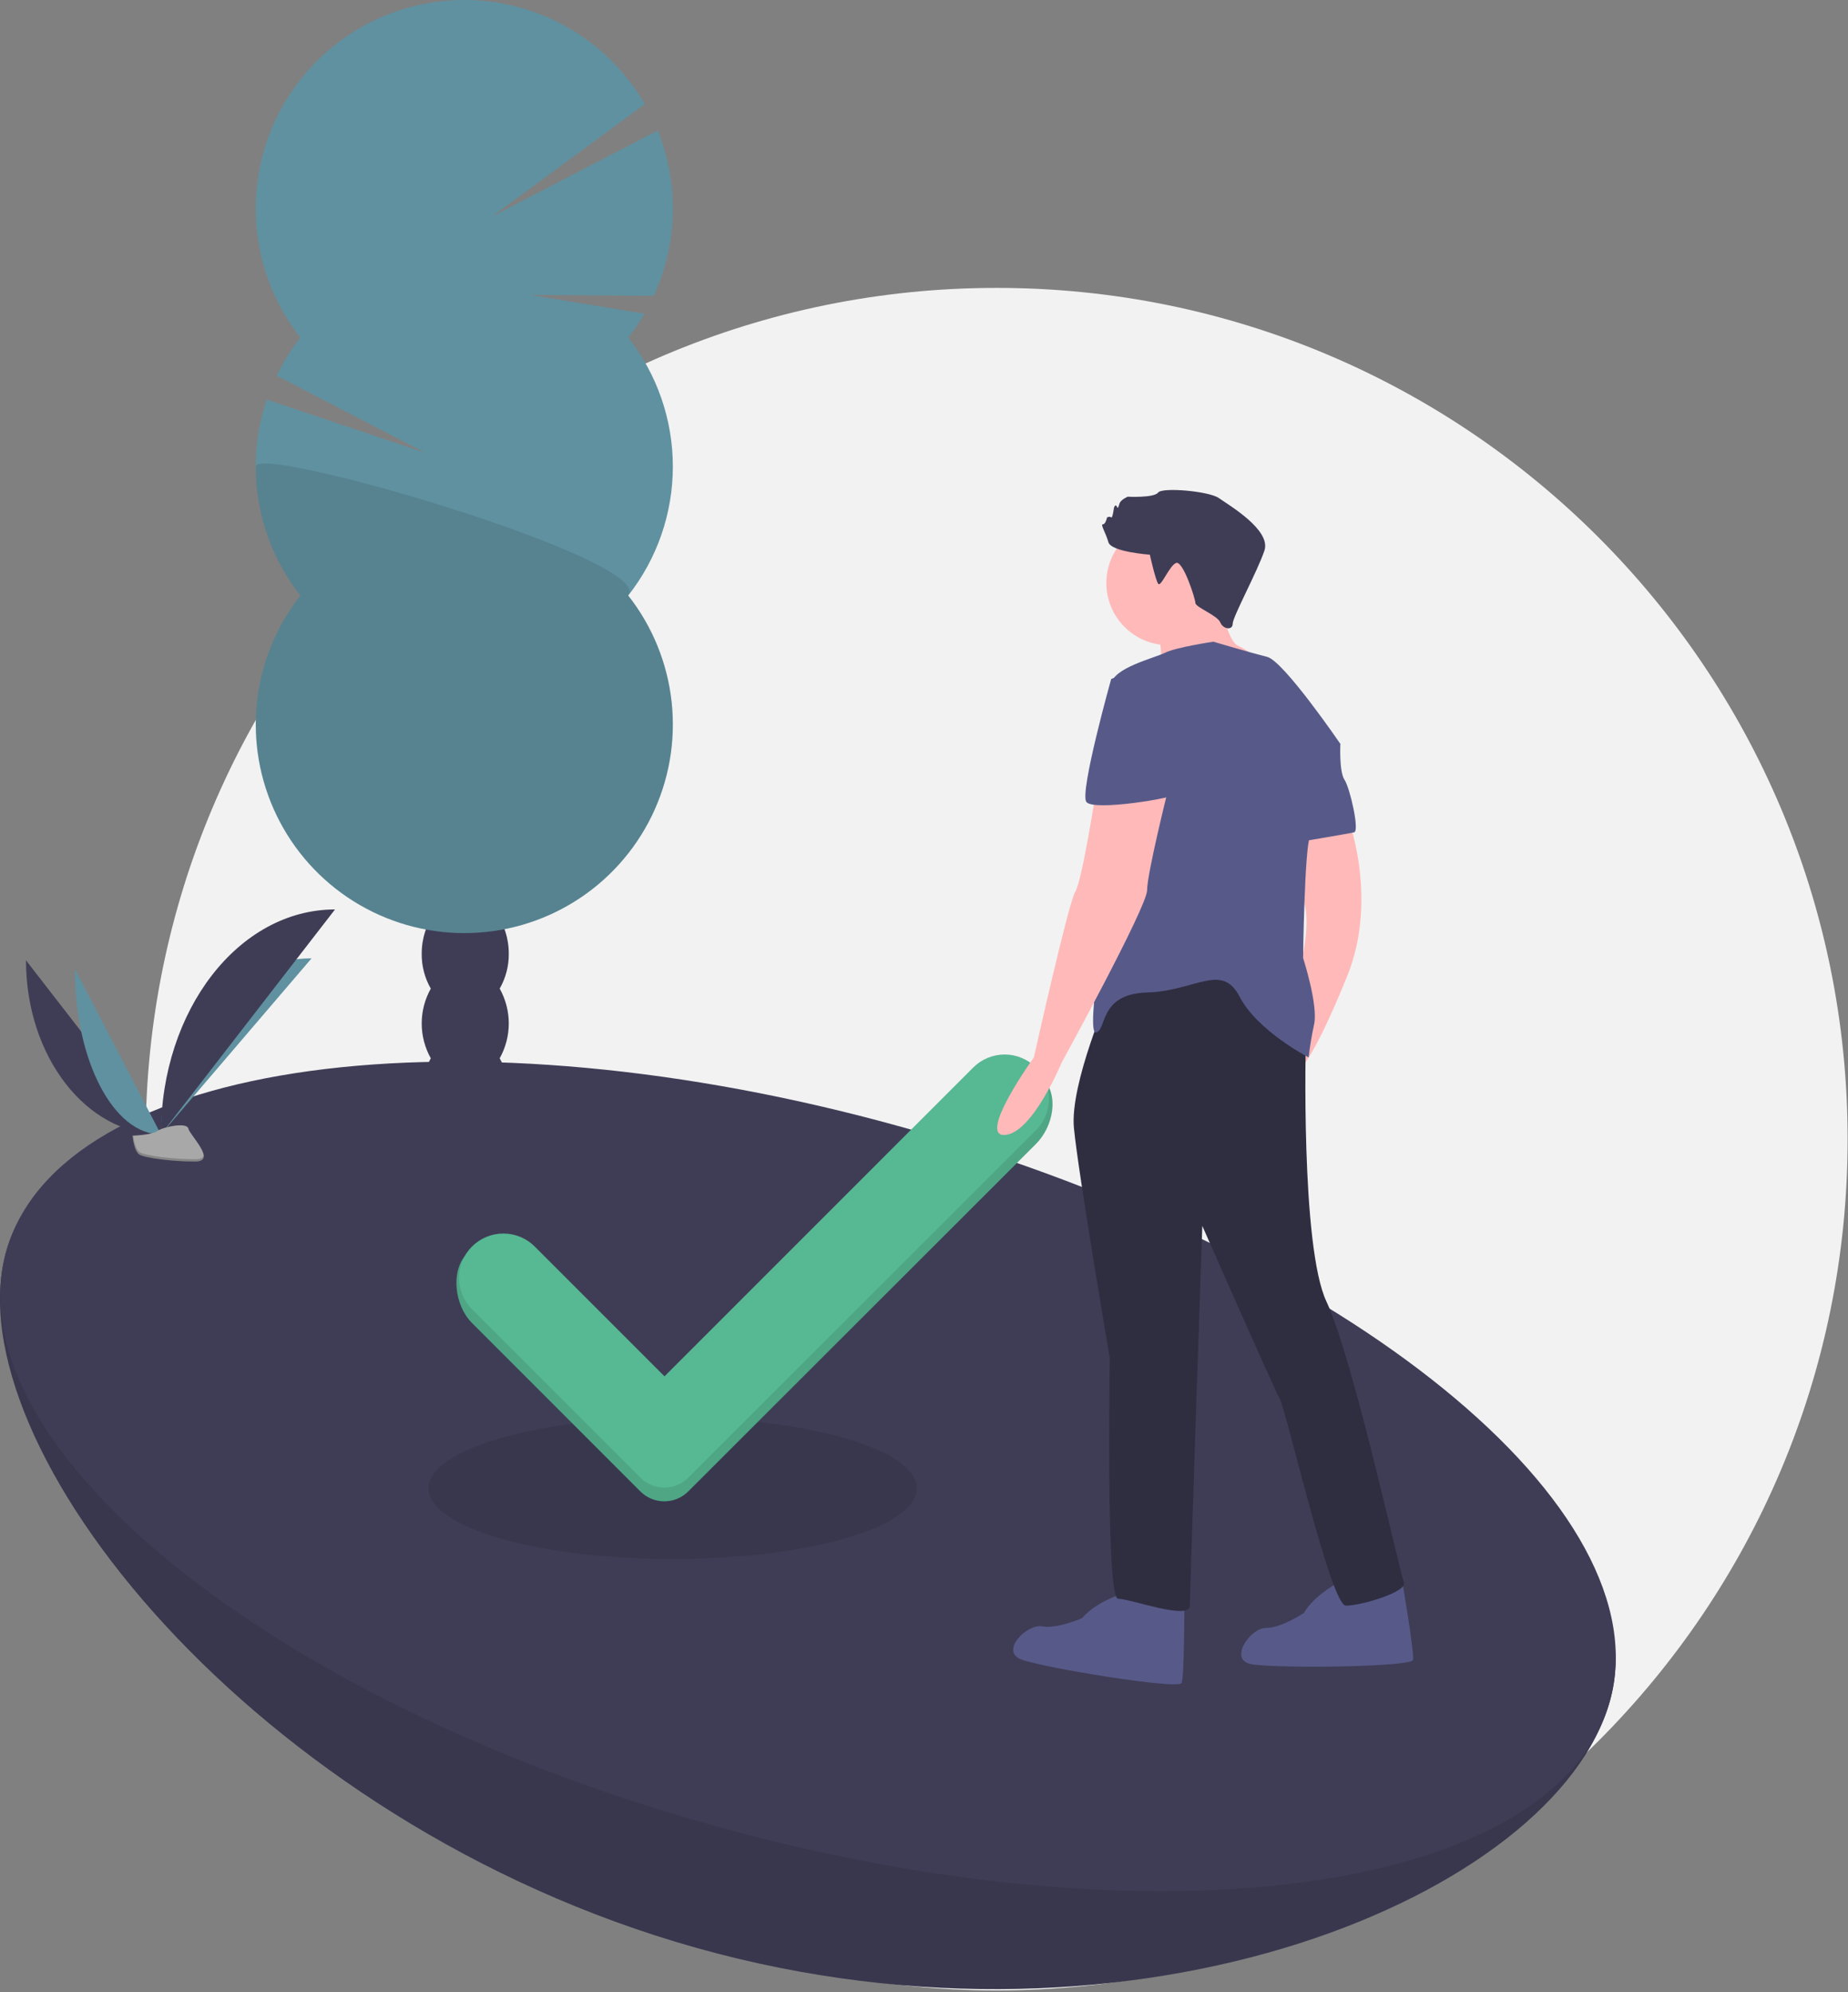 <svg width="810" height="873" viewBox="0 0 810 873" fill="none" xmlns="http://www.w3.org/2000/svg">
<rect x="0" y="0" width="810" height="873" fill="#808080" stroke="none"/>
<g id="undraw_completed_ngx6 1">
<g clip-path="url(#clip0)">
<path id="Vector" d="M436.835 872.15C642.837 872.15 809.835 705.153 809.835 499.15C809.835 293.148 642.837 126.15 436.835 126.15C230.833 126.15 63.835 293.148 63.835 499.15C63.835 705.153 230.833 872.15 436.835 872.15Z" fill="#F2F2F2"/>
<g id="tree">
<path id="Vector_2" d="M219.02 433.191C221.681 428.547 223.056 423.277 223.003 417.925C223.003 404.129 214.46 392.944 203.921 392.944C193.382 392.944 184.838 404.129 184.838 417.925C184.785 423.277 186.16 428.547 188.821 433.191C186.209 437.855 184.838 443.112 184.838 448.457C184.838 453.803 186.209 459.059 188.821 463.723C186.209 468.388 184.838 473.644 184.838 478.989C184.838 484.335 186.209 489.591 188.821 494.255C186.209 498.92 184.838 504.176 184.838 509.521C184.838 514.867 186.209 520.123 188.821 524.787C186.16 529.432 184.785 534.701 184.838 540.053C184.838 553.85 193.382 565.034 203.921 565.034C214.46 565.034 223.003 553.85 223.003 540.053C223.056 534.701 221.681 529.432 219.02 524.787C221.632 520.123 223.003 514.867 223.003 509.521C223.003 504.176 221.632 498.92 219.02 494.255C221.632 489.591 223.003 484.335 223.003 478.989C223.003 473.644 221.632 468.388 219.02 463.723C221.632 459.059 223.003 453.803 223.003 448.457C223.003 443.112 221.632 437.855 219.02 433.191V433.191Z" fill="#3F3D56"/>
<path id="Vector_3" d="M203.921 412.374C214.46 412.374 223.003 401.19 223.003 387.393C223.003 373.597 214.46 362.412 203.921 362.412C193.382 362.412 184.838 373.597 184.838 387.393C184.838 401.19 193.382 412.374 203.921 412.374Z" fill="#3F3D56"/>
<path id="Vector_4" d="M203.921 381.842C214.46 381.842 223.003 370.657 223.003 356.861C223.003 343.064 214.46 331.88 203.921 331.88C193.382 331.88 184.838 343.064 184.838 356.861C184.838 370.657 193.382 381.842 203.921 381.842Z" fill="#3F3D56"/>
<path id="Vector_5" d="M275.356 147.92C277.963 144.601 280.338 141.106 282.463 137.459L232.322 129.224L286.551 129.628C291.753 118.309 294.591 106.048 294.891 93.594C295.191 81.141 292.947 68.758 288.296 57.202L215.542 94.943L282.638 45.622C276.352 34.76 267.897 25.308 257.799 17.855C247.7 10.403 236.176 5.11 223.943 2.306C211.71 -0.498 199.03 -0.753 186.694 1.557C174.359 3.867 162.63 8.692 152.241 15.732C141.851 22.772 133.022 31.876 126.304 42.477C119.586 53.078 115.123 64.949 113.193 77.35C111.263 89.751 111.908 102.416 115.086 114.558C118.264 126.699 123.909 138.055 131.667 147.92C127.604 153.086 124.109 158.675 121.243 164.59L186.329 198.404L116.929 175.112C112.056 189.517 110.852 204.91 113.425 219.897C115.999 234.885 122.268 248.994 131.667 260.949C121.062 274.431 114.465 290.626 112.63 307.681C110.796 324.737 113.797 341.964 121.291 357.394C128.786 372.824 140.471 385.834 155.011 394.936C169.551 404.038 186.358 408.864 203.512 408.864C220.665 408.864 237.473 404.038 252.013 394.936C266.552 385.834 278.238 372.824 285.732 357.394C293.227 341.964 296.228 324.737 294.393 307.681C292.558 290.626 285.961 274.431 275.356 260.949C288.028 244.836 294.917 224.933 294.917 204.434C294.917 183.936 288.028 164.032 275.356 147.92L275.356 147.92Z" fill="#6091A0"/>
<path id="Vector_6" opacity="0.1" d="M112.106 204.434C112.075 224.938 118.967 244.852 131.667 260.949C121.062 274.431 114.465 290.626 112.63 307.681C110.796 324.737 113.797 341.964 121.292 357.394C128.786 372.824 140.471 385.834 155.011 394.936C169.551 404.038 186.358 408.864 203.512 408.864C220.665 408.864 237.473 404.038 252.013 394.936C266.553 385.834 278.238 372.824 285.732 357.394C293.227 341.964 296.228 324.737 294.393 307.681C292.558 290.626 285.961 274.431 275.356 260.949C287.607 245.396 112.106 194.175 112.106 204.434Z" fill="black"/>
</g>
<path id="Vector_7" d="M705.584 745.544C681.93 829.831 499.417 908.005 305.331 853.538C111.245 799.071 -20.918 632.589 2.736 548.302C26.389 464.015 196.902 493.841 390.988 548.308C585.075 602.775 729.238 661.257 705.584 745.544Z" fill="#3F3D56"/>
<path id="Vector_8" opacity="0.1" d="M705.584 745.544C681.93 829.831 499.417 908.005 305.331 853.538C111.245 799.071 -20.918 632.589 2.736 548.302C26.389 464.015 196.902 493.841 390.988 548.308C585.075 602.775 729.238 661.257 705.584 745.544Z" fill="black"/>
<path id="Vector_9" d="M705.584 745.544C729.238 661.257 591.075 548.775 396.988 494.308C202.902 439.841 26.389 464.015 2.736 548.302C-20.918 632.589 117.245 745.071 311.331 799.538C505.417 854.005 681.93 829.831 705.584 745.544Z" fill="#3F3D56"/>
<path id="Vector_10" opacity="0.1" d="M294.835 683.15C353.93 683.15 401.835 669.271 401.835 652.15C401.835 635.03 353.93 621.15 294.835 621.15C235.741 621.15 187.835 635.03 187.835 652.15C187.835 669.271 235.741 683.15 294.835 683.15Z" fill="black"/>
<path id="Vector_11" d="M426.591 473.755L291.258 609.088L234.377 552.207C230.73 548.56 225.785 546.512 220.628 546.512C215.471 546.512 210.525 548.56 206.879 552.207L204.835 549.15C197.242 556.744 199.285 572.112 206.878 579.705L280.681 653.507C283.462 656.289 287.234 657.852 291.168 657.853C295.101 657.854 298.874 656.293 301.657 653.513L454.075 501.254C461.673 493.663 464.43 479.745 456.835 472.15C449.244 464.559 434.182 466.164 426.591 473.755Z" fill="#57B894"/>
<path id="Vector_12" opacity="0.1" d="M426.591 473.755L291.258 609.088L234.377 552.207C230.73 548.56 225.785 546.512 220.628 546.512C215.471 546.512 210.525 548.56 206.879 552.207L204.835 549.15C197.242 556.744 199.285 572.112 206.878 579.705L280.681 653.507C283.462 656.289 287.234 657.852 291.168 657.853C295.101 657.854 298.874 656.293 301.657 653.513L454.075 501.254C461.673 493.663 464.43 479.745 456.835 472.15C449.244 464.559 434.182 466.164 426.591 473.755Z" fill="black"/>
<path id="check" d="M426.591 467.755L291.258 603.088L234.377 546.207C230.73 542.56 225.784 540.512 220.628 540.512C215.471 540.512 210.525 542.56 206.878 546.207V546.207C205.073 548.012 203.641 550.156 202.663 552.515C201.686 554.874 201.183 557.402 201.183 559.956C201.183 562.509 201.686 565.038 202.663 567.397C203.641 569.756 205.073 571.899 206.878 573.705L280.681 647.507C283.462 650.289 287.234 651.852 291.168 651.853C295.101 651.854 298.874 650.293 301.657 647.513L454.075 495.254C455.882 493.449 457.315 491.306 458.293 488.947C459.271 486.588 459.775 484.06 459.776 481.506C459.776 478.952 459.274 476.423 458.297 474.064C457.32 471.705 455.888 469.561 454.082 467.755V467.755C450.436 464.11 445.492 462.061 440.336 462.062C435.181 462.062 430.236 464.11 426.591 467.755Z" fill="#57B894"/>
<path id="Vector_13" d="M492.492 698.126C492.492 698.126 480.389 701.756 474.338 709.018C474.338 709.018 463.445 713.859 456.789 712.649C450.132 711.439 438.029 723.542 447.711 727.172C457.394 730.803 516.698 740.486 517.908 737.46C519.118 734.434 519.118 703.572 519.118 703.572L492.492 698.126Z" fill="#575A89"/>
<path id="Vector_14" d="M587.562 692.929C587.562 692.929 576.257 698.574 571.535 706.762C571.535 706.762 561.63 713.393 554.864 713.337C548.099 713.282 538.241 727.274 548.401 729.198C558.561 731.121 618.648 730.532 619.323 727.344C619.999 724.156 614.728 693.747 614.728 693.747L587.562 692.929Z" fill="#575A89"/>
<path id="Vector_15" d="M512.159 282.694C527.199 282.694 539.391 270.502 539.391 255.463C539.391 240.423 527.199 228.231 512.159 228.231C497.12 228.231 484.928 240.423 484.928 255.463C484.928 270.502 497.12 282.694 512.159 282.694Z" fill="#FFB9B9"/>
<path id="Vector_16" d="M534.247 260.001C534.247 260.001 537.273 280.576 542.719 282.997C546.508 284.862 549.98 287.313 553.006 290.258L537.878 297.52L508.226 295.705C508.226 295.705 510.646 282.392 506.41 275.735C502.174 269.078 534.247 260.001 534.247 260.001Z" fill="#FFB9B9"/>
<path id="Vector_17" d="M590.525 357.429C590.525 357.429 604.444 393.133 590.525 427.626C576.607 462.119 570.556 467.566 570.556 467.566L566.32 422.18L571.19 417.761C571.19 417.761 574.14 403.992 571.743 395.839C569.345 387.687 572.976 362.271 572.976 362.271L590.525 357.429Z" fill="#FFB9B9"/>
<path id="Vector_18" d="M486.441 434.888C486.441 434.888 468.891 474.827 470.707 494.192C472.522 513.557 486.441 595.251 486.441 595.251C486.441 595.251 484.625 700.546 490.072 700.546C495.518 700.546 521.539 710.228 521.539 703.572C521.539 696.915 526.985 537.157 526.985 537.157C526.985 537.157 557.848 607.354 560.873 612.8C563.899 618.247 583.264 703.572 589.92 703.572C596.577 703.572 617.152 697.52 615.336 693.284C613.521 689.048 592.946 594.646 581.448 570.44C569.951 546.234 572.371 454.858 572.371 454.858L553.007 412.498L486.441 434.888Z" fill="#2F2E41"/>
<path id="Vector_19" d="M503.99 243.057C503.99 243.057 487.046 241.847 485.836 237.611C484.625 233.375 482.205 229.744 483.415 229.744C484.625 229.744 485.23 226.718 485.23 226.718C485.23 226.718 486.441 226.113 487.046 226.718C487.651 227.323 488.256 222.482 488.256 222.482C488.256 222.482 488.861 220.667 489.467 221.877C490.072 223.087 490.072 222.482 490.677 220.667C491.282 218.851 494.308 217.641 494.308 217.641C494.308 217.641 505.805 218.246 507.621 215.826C509.436 213.405 530.011 215.221 534.247 218.246C538.483 221.272 557.243 232.165 554.217 241.242C551.191 250.319 540.299 270.289 540.299 273.314C540.299 276.34 536.063 275.735 534.852 272.709C533.642 269.684 523.96 266.053 523.96 264.237C523.96 262.422 518.513 245.478 515.488 246.688C512.462 247.898 508.831 257.581 507.621 255.765C506.411 253.95 503.99 243.057 503.99 243.057Z" fill="#3F3D56"/>
<path id="Vector_20" d="M587.5 325.962C587.5 325.962 562.689 289.653 555.427 287.838C548.165 286.022 531.826 281.181 531.826 281.181C531.826 281.181 515.488 283.602 510.646 286.022C505.805 288.443 487.651 292.679 487.046 299.941C486.441 307.202 491.887 376.794 488.861 383.451C485.836 390.107 475.548 453.647 480.389 452.437C485.23 451.227 481.6 435.493 502.78 434.888C523.96 434.283 535.457 421.575 543.324 436.703C551.191 451.832 573.581 463.33 573.581 463.33C574.144 458.451 574.952 453.604 576.002 448.806C577.817 440.334 571.161 419.759 571.161 419.759C571.161 419.759 571.766 371.953 574.187 366.507C576.607 361.06 587.5 325.962 587.5 325.962Z" fill="#575A89"/>
<path id="Vector_21" d="M578.422 324.752L587.5 325.962C587.5 325.962 586.894 338.065 589.315 341.696C591.736 345.327 595.972 364.086 593.551 364.691C591.13 365.296 569.345 368.927 569.345 368.927L568.135 341.091L578.422 324.752Z" fill="#575A89"/>
<path id="Vector_22" d="M480.389 346.537C480.389 346.537 474.338 385.871 471.312 390.712C468.286 395.554 453.158 463.33 453.158 463.33C453.158 463.33 428.28 497.926 440.383 497.321C452.486 496.715 465.261 465.75 465.261 465.75C465.261 465.75 502.78 397.369 502.78 390.107C502.78 382.846 511.857 346.537 511.857 346.537H480.389Z" fill="#FFB9B9"/>
<path id="Vector_23" d="M497.939 293.284L487.046 297.52C487.046 297.52 473.128 347.142 476.153 351.378C479.179 355.614 515.488 349.563 516.093 347.747C516.698 345.932 509.436 293.284 497.939 293.284Z" fill="#575A89"/>
<g id="plants">
<path id="Vector_24" d="M11.392 420.793C11.392 462.963 37.847 497.087 70.541 497.087Z" fill="#3F3D56"/>
<path id="Vector_25" d="M70.541 497.087C70.541 454.443 100.064 419.936 136.548 419.936Z" fill="#6091A0"/>
<path id="Vector_26" d="M32.823 424.616C32.823 464.673 49.693 497.087 70.541 497.087Z" fill="#6091A0"/>
<path id="Vector_27" d="M70.541 497.087C70.541 442.597 104.665 398.505 146.835 398.505Z" fill="#3F3D56"/>
</g>
<path id="Vector_28" d="M58.098 497.625C58.098 497.625 66.486 497.367 69.014 495.566C71.542 493.766 81.917 491.617 82.544 494.504C83.172 497.391 95.151 508.863 85.68 508.939C76.21 509.016 63.675 507.464 61.152 505.927C58.629 504.39 58.098 497.625 58.098 497.625Z" fill="#A8A8A8"/>
<path id="Vector_29" opacity="0.2" d="M85.85 507.934C76.379 508.011 63.844 506.459 61.321 504.922C59.4 503.752 58.634 499.552 58.378 497.614C58.2 497.622 58.098 497.625 58.098 497.625C58.098 497.625 58.629 504.39 61.152 505.927C63.675 507.464 76.21 509.016 85.68 508.939C88.414 508.917 89.359 507.945 89.307 506.504C88.927 507.374 87.884 507.918 85.85 507.934Z" fill="black"/>
</g>
</g>
<defs>
<clipPath id="clip0">
<rect width="809.835" height="872.15" fill="white"/>
</clipPath>
</defs>
</svg>
